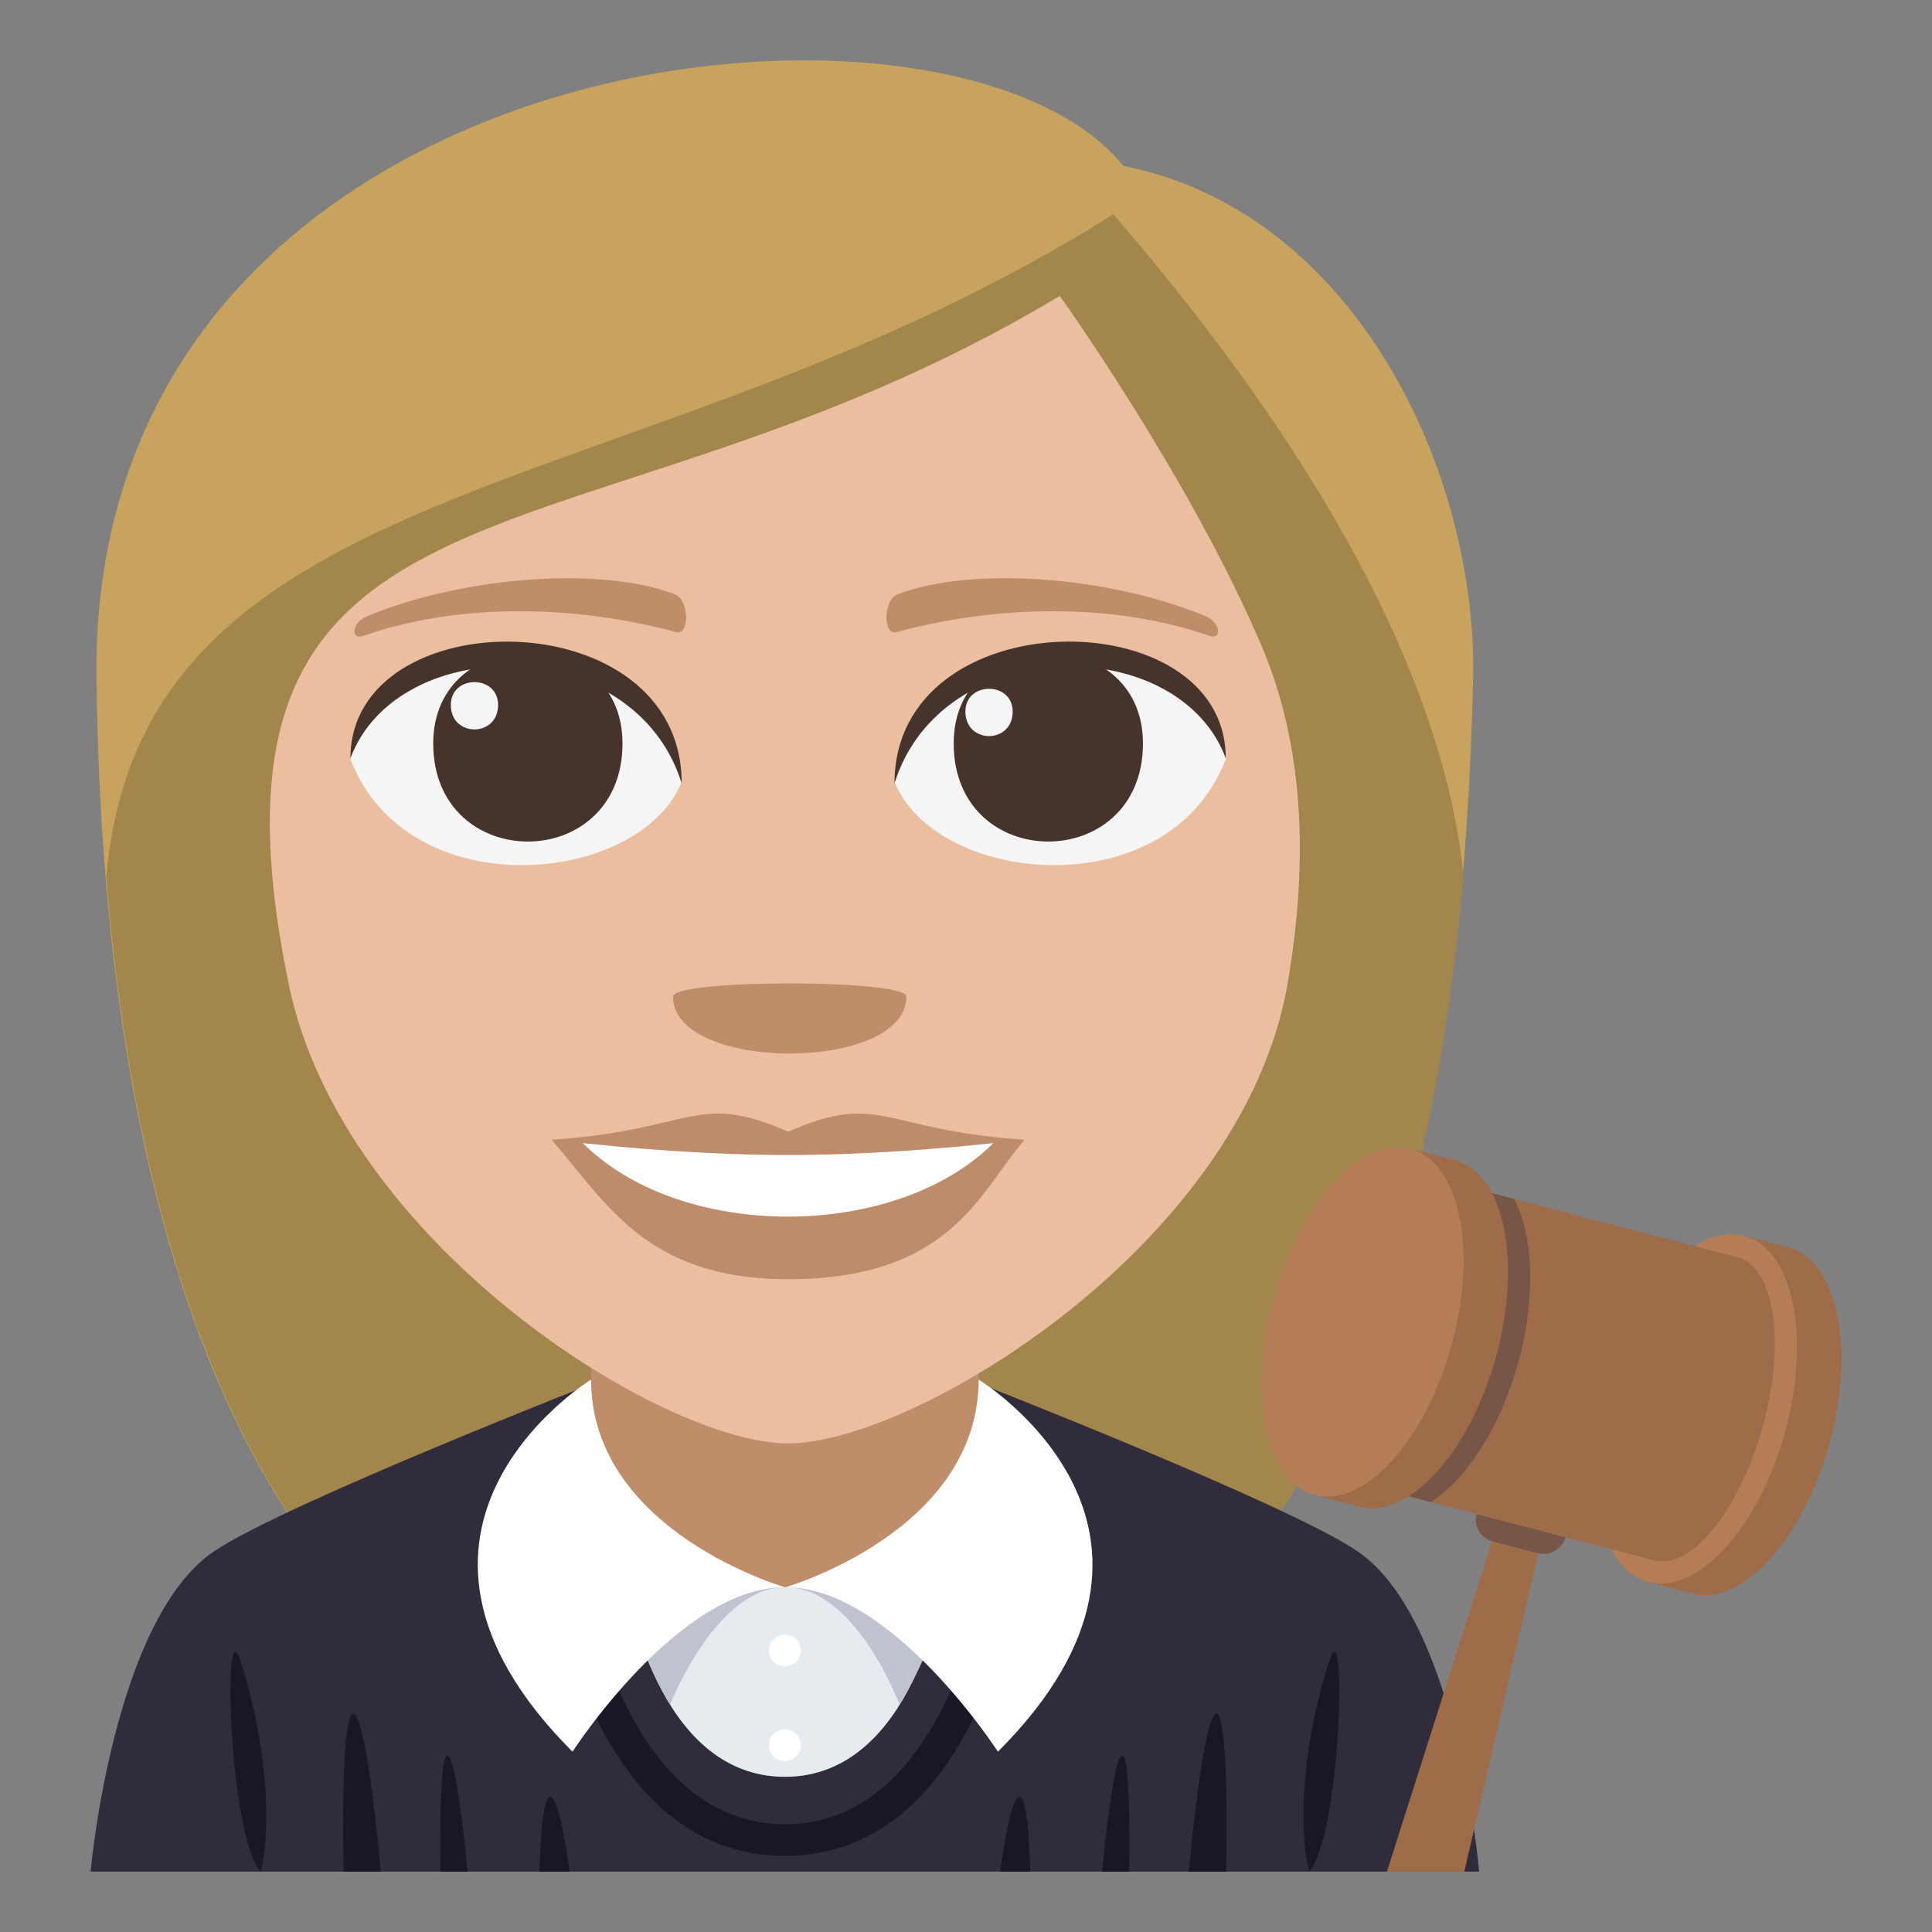 <?xml version="1.0" encoding="utf-8"?>
<!-- Generator: Adobe Illustrator 15.0.0, SVG Export Plug-In . SVG Version: 6.00 Build 0)  -->
<!DOCTYPE svg PUBLIC "-//W3C//DTD SVG 1.1//EN" "http://www.w3.org/Graphics/SVG/1.1/DTD/svg11.dtd">
<svg version="1.1" id="Layer_1" xmlns="http://www.w3.org/2000/svg" xmlns:xlink="http://www.w3.org/1999/xlink" x="0px" y="0px"
	 width="64px" height="64px" viewBox="0 0 64 64" enable-background="new 0 0 64 64" xml:space="preserve">
<rect x="0" y="0" width="64" height="64" fill="#808080" stroke="none"/>
<path fill="#C8A35D" d="M37.212,5.497C31.503-1.609,3.193,1.239,3.193,22.19c0.118,11.258,2.012,36.825,22.746,36.825
	c20.732,0,22.628-25.459,22.866-36.825C48.805,15.211,44.659,6.959,37.212,5.497z"/>
<path fill="#A3864C" d="M3.521,29.067c1.021,12.42,5.27,29.948,22.438,29.948c17.225,0,21.445-17.566,22.517-30.03
	c-0.563-5.738-4.045-13.148-11.596-21.887C21.403,16.875,4.683,15.354,3.521,29.067z"/>
<path fill="#302C3B" d="M7.08,51.397C9.378,49.833,19.972,45.7,19.972,45.7h12.131c0,0,10.583,4.123,12.873,5.693
	c3.324,2.275,4.023,10.607,4.023,10.607H3C3,62.001,3.742,53.661,7.08,51.397"/>
<path fill="#BF8D69" d="M19.58,49.079c0,3.5,4.352,4.557,6.42,4.547c2.07-0.01,6.42-1.111,6.42-4.547V38.97H19.58V49.079z"/>
<path fill="#1A1626" d="M44.06,54.948c-0.613,1.76-1.188,4.953-0.697,7.053C44.413,60.847,44.628,53.312,44.06,54.948"/>
<path fill="#1A1626" d="M8.638,62.001c0.49-2.1-0.086-5.293-0.699-7.053C7.373,53.312,7.585,60.847,8.638,62.001"/>
<path fill="#1A1626" d="M26,61.478c-6.551,0-7.787-9.479-7.836-9.881l1.037-0.129c0.012,0.09,1.174,8.963,6.799,8.963
	c5.627,0,6.789-8.873,6.801-8.963l1.035,0.129C33.788,51.999,32.548,61.478,26,61.478"/>
<path fill="#E6EBEF" d="M26,52.579h-5.227c0,0,0.947,6.281,5.227,6.281s5.229-6.281,5.229-6.281H26z"/>
<path fill="#BEC3CF" d="M22.199,56.472c0,0,1.496-3.893,3.824-3.893c2.33,0,3.777,3.893,3.777,3.893s1.428-2.322,1.428-3.893H20.773
	C20.773,52.579,20.914,54.325,22.199,56.472"/>
<path fill="#FFFFFF" d="M19.58,45.7c0,0-8.018,4.916-0.615,12.328c0,0,3.506-5.449,7.035-5.449C26,52.579,19.58,50.731,19.58,45.7"
	/>
<path fill="#FFFFFF" d="M32.419,45.7c0,0,8.042,4.916,0.638,12.328c0,0-3.505-5.449-7.035-5.449
	C26.023,52.579,32.419,50.731,32.419,45.7"/>
<path fill="#FFFFFF" d="M25.478,54.673c0,0.697,1.045,0.697,1.045,0S25.478,53.976,25.478,54.673z"/>
<path fill="#FFFFFF" d="M25.478,57.813c0,0.697,1.045,0.697,1.045,0S25.478,57.116,25.478,57.813z"/>
<path fill="#1A1626" d="M37.175,58.151c-0.188-0.01-0.439,1.521-0.668,3.85h0.9C37.442,59.688,37.362,58.163,37.175,58.151"/>
<path fill="#1A1626" d="M11.701,56.767c-0.268,0.016-0.381,2.146-0.32,5.234h1.234C12.328,58.89,11.972,56.753,11.701,56.767"/>
<path fill="#1A1626" d="M34.128,62.001c-0.035-1.504-0.158-2.467-0.355-2.477c-0.199-0.012-0.434,0.953-0.643,2.477H34.128z"/>
<path fill="#1A1626" d="M40.298,56.767c-0.271-0.014-0.627,2.123-0.916,5.234h1.236C40.679,58.913,40.565,56.782,40.298,56.767"/>
<path fill="#1A1626" d="M14.822,58.151c-0.186,0.012-0.266,1.537-0.23,3.85h0.9C15.263,59.673,15.011,58.142,14.822,58.151"/>
<path fill="#1A1626" d="M18.226,59.524c-0.197,0.01-0.32,0.971-0.355,2.477h0.998C18.662,60.478,18.425,59.513,18.226,59.524"/>
<polygon fill="#9E6C49" points="48.507,62.001 51.134,50.687 49.663,50.304 45.944,62.001 "/>
<path fill="#9E6C49" d="M59.237,41.315l-1.473-0.381l-0.215,0.773c-1.152,0.764-2.254,2.457-2.836,4.576
	c-0.586,2.127-0.5,4.131,0.105,5.352l-0.213,0.773l1.473,0.385c1.627,0.424,3.65-1.799,4.523-4.969
	C61.476,44.657,60.862,41.741,59.237,41.315"/>
<path fill="#B47D56" d="M59.13,47.44c-0.871,3.17-2.896,5.395-4.523,4.969c-1.625-0.424-2.238-3.336-1.365-6.506
	c0.871-3.168,2.896-5.393,4.523-4.969C59.39,41.358,60.003,44.269,59.13,47.44"/>
<polygon fill="#9E6C49" points="54.804,51.692 44.497,49.003 47.259,38.962 57.567,41.653 "/>
<path fill="#785647" d="M47.243,39.017l-2.732,9.93c0.014,0.021,0.023,0.047,0.033,0.068l2.85,0.744
	c1.176-0.742,2.307-2.463,2.902-4.623c0.594-2.162,0.498-4.203-0.141-5.418l-2.85-0.748C47.284,38.987,47.265,39.005,47.243,39.017"
	/>
<path fill="#9E6C49" d="M48.192,38.433l-1.475-0.379l-0.211,0.773c-1.152,0.762-2.254,2.457-2.84,4.576
	c-0.582,2.125-0.498,4.129,0.109,5.35l-0.213,0.773l1.473,0.385c1.627,0.424,3.65-1.799,4.523-4.969
	C50.431,41.774,49.819,38.858,48.192,38.433"/>
<path fill="#B47D56" d="M48.087,44.558c-0.873,3.17-2.896,5.395-4.523,4.969c-1.627-0.424-2.24-3.336-1.367-6.504
	c0.871-3.17,2.896-5.396,4.523-4.969C48.347,38.478,48.956,41.388,48.087,44.558"/>
<path fill="#9E6C49" d="M58.394,47.249c-0.762,2.773-2.369,4.762-3.59,4.443c-1.219-0.318-1.59-2.824-0.828-5.596
	c0.764-2.773,2.371-4.764,3.592-4.443C58.786,41.97,59.157,44.476,58.394,47.249"/>
<path fill="#785647" d="M51.86,50.925L51.86,50.925c-0.109,0.393-0.529,0.629-0.936,0.523l-1.471-0.383
	c-0.406-0.105-0.648-0.516-0.539-0.91L51.86,50.925z"/>
<path fill="#EBBEA0" d="M41.802,21.422c-2.363-5.572-6.696-11.619-6.696-11.619C19.249,19.333,5.844,14.551,9.566,32.61
	c1.768,8.569,12.367,15.206,16.545,15.206c4.171,0,15.039-6.586,16.537-15.206C43.515,27.616,42.903,24.018,41.802,21.422z"/>
<path fill="#F5F5F5" d="M40.604,25.149c-1.887,4.916-9.565,4.193-10.972,0.756C30.702,20.379,39.568,19.907,40.604,25.149z"/>
<path fill="#45332C" d="M31.592,24.625c0,4.336,6.27,4.336,6.27,0C37.862,20.6,31.592,20.6,31.592,24.625z"/>
<path fill="#45332C" d="M40.604,25.114c0-5.279-10.972-5.279-10.972,0.834C31.202,20.932,39.038,20.932,40.604,25.114z"/>
<path fill="#F5F5F5" d="M11.609,25.149c1.887,4.916,9.566,4.193,10.972,0.756C21.513,20.379,12.647,19.907,11.609,25.149z"/>
<path fill="#45332C" d="M20.621,24.625c0,4.336-6.27,4.336-6.27,0C14.351,20.6,20.621,20.6,20.621,24.625z"/>
<path fill="#45332C" d="M11.609,25.114c0-5.277,10.972-5.277,10.972,0.832C21.013,20.932,13.176,20.932,11.609,25.114z"/>
<path fill="#F5F5F5" d="M31.98,23.571c0,1.084,1.566,1.084,1.566,0C33.546,22.565,31.98,22.565,31.98,23.571z"/>
<path fill="#F5F5F5" d="M16.5,23.352c0,1.082-1.566,1.082-1.566,0C14.933,22.344,16.5,22.344,16.5,23.352z"/>
<path fill="#BF8C6B" d="M33.942,37.757c-1.472,1.668-2.394,4.619-7.835,4.619c-4.747,0-6.055-2.6-7.837-4.619H33.942z"/>
<path fill="#FFFFFF" d="M32.964,37.808c-3.225,3.303-10.448,3.348-13.716,0H32.964z"/>
<path fill="#BF8C6B" d="M26.108,37.489c-3.071-1.346-3.095-0.053-7.838,0.268c5.989,0.67,9.685,0.67,15.672,0
	C29.202,37.437,29.177,36.144,26.108,37.489z"/>
<path fill="#BF8D69" d="M39.938,20.411c-3.322-1.369-7.87-1.637-10.205-0.721c-0.492,0.191-0.478,1.371-0.043,1.252
	c3.347-0.91,7.202-0.982,10.374,0.121C40.489,21.213,40.438,20.618,39.938,20.411z"/>
<path fill="#BF8D69" d="M12.153,20.415c3.323-1.371,7.87-1.637,10.207-0.725c0.493,0.191,0.478,1.373,0.042,1.252
	c-3.35-0.91-7.203-0.982-10.372,0.123C11.603,21.213,11.654,20.618,12.153,20.415z"/>
<path fill="#BF8D69" d="M30.025,33.011c0,2.518-7.732,2.518-7.732,0C22.292,32.432,30.025,32.432,30.025,33.011z"/>
</svg>
